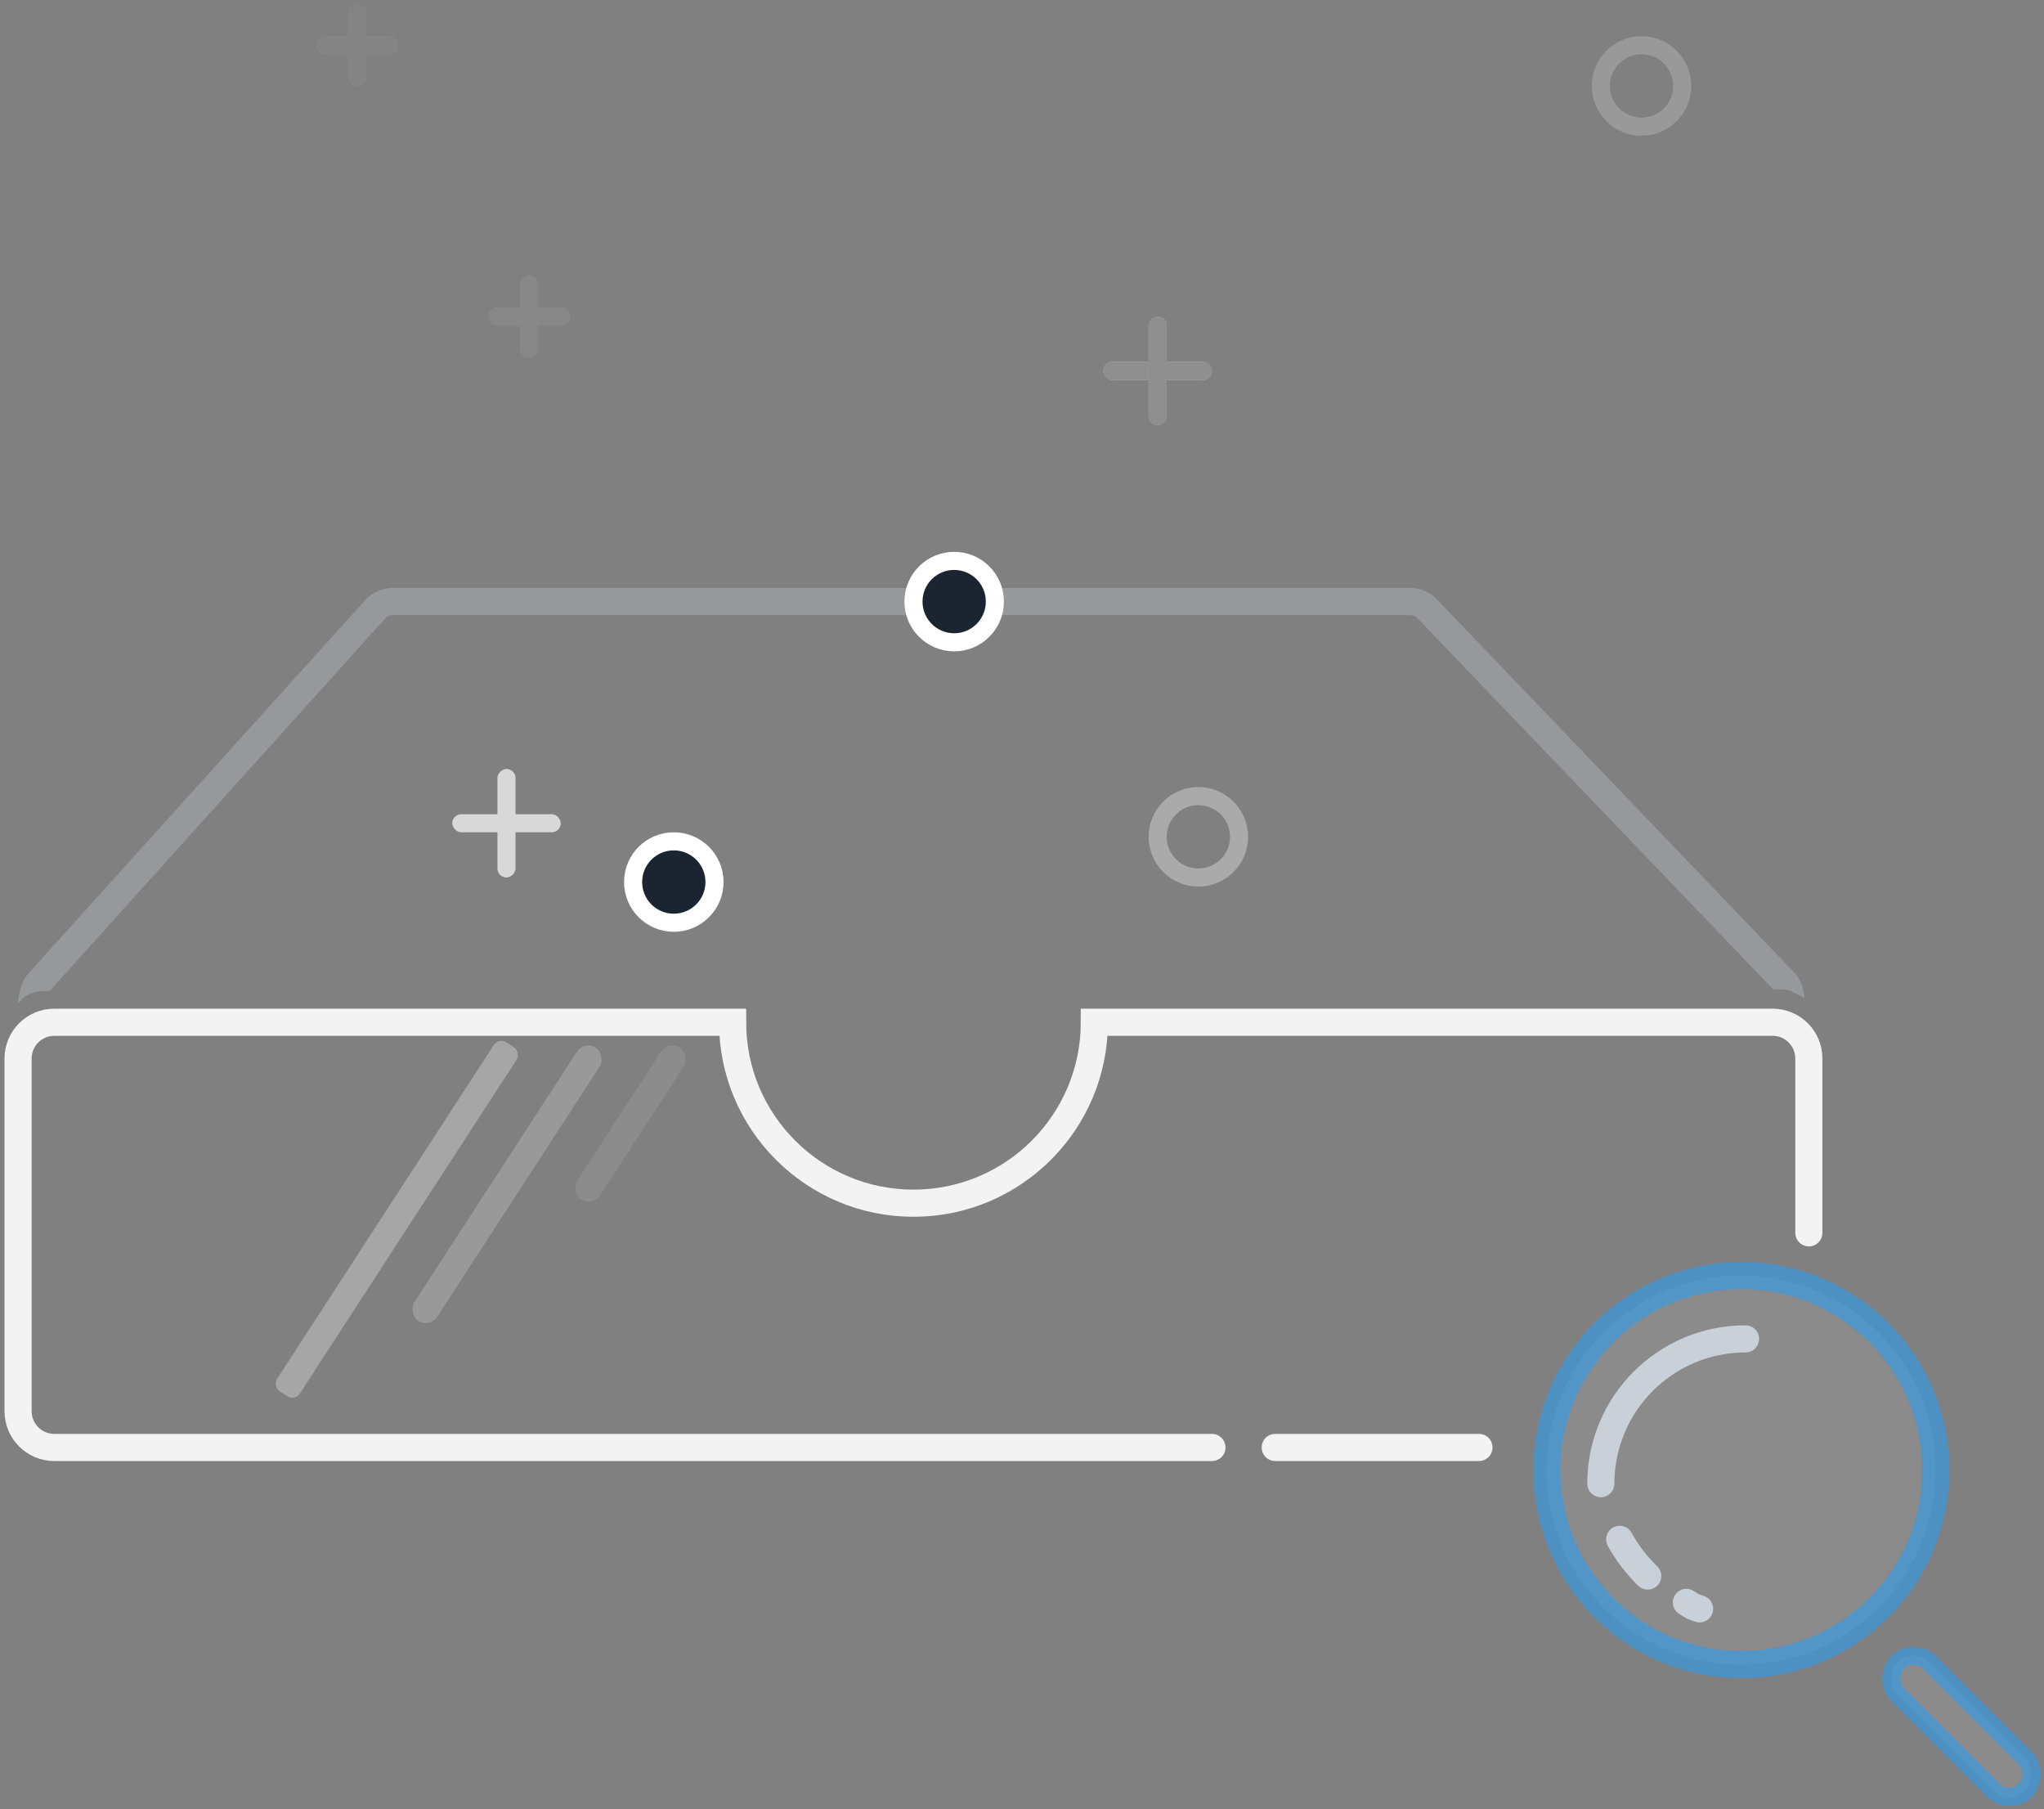 <?xml version="1.0" encoding="UTF-8"?>
<svg width="226px" height="200px" viewBox="0 0 226 200" version="1.1" xmlns="http://www.w3.org/2000/svg" xmlns:xlink="http://www.w3.org/1999/xlink">
    <rect x="0" y="0" width="226" height="200" fill="#808080" stroke="none"/>
    <!-- Generator: Sketch 47.1 (45422) - http://www.bohemiancoding.com/sketch -->
    <title>img_nothing</title>
    <desc>Created with Sketch.</desc>
    <defs>
        <rect id="path-1" x="0" y="5" width="12" height="2" rx="1"></rect>
        <rect id="path-2" x="0" y="5" width="12" height="2" rx="1"></rect>
        <rect id="path-3" x="0" y="4" width="9" height="2" rx="1"></rect>
        <rect id="path-4" x="0" y="4" width="9" height="2" rx="1"></rect>
        <rect id="path-5" x="0" y="4" width="9" height="2" rx="1"></rect>
        <rect id="path-6" x="0" y="4" width="9" height="2" rx="1"></rect>
    </defs>
    <g id="Page-1" stroke="none" stroke-width="1" fill="none" fill-rule="evenodd">
        <g id="结果为空" transform="translate(-677, -253)">
            <g id="img_nothing" transform="translate(679, 253)">
                <g id="icon_sousuomorenwu" transform="translate(169, 141)">
                    <circle id="Oval-2" stroke="#279CF4" stroke-width="3" fill-opacity="0.2" fill="#E8E9EA" opacity="0.569" cx="21.5" cy="21.5" r="21.5"></circle>
                    <path d="M22,7 C13.163,7 6,14.163 6,23" id="Oval-2-Copy" stroke="#CAD0D8" stroke-width="3" stroke-linecap="round"></path>
                    <path d="M18,31 C16.237,31 14.54,31.261 12.952,31.745 M8.33,34.072 C7.375,34.606 7.814,34.301 7,35" id="Oval-2-Copy-2" stroke="#CAD0D8" stroke-width="3" stroke-linecap="round" transform="translate(12.5, 33) rotate(-119) translate(-12.5, -33) "></path>
                    <rect id="Rectangle-2" stroke="#279CF4" stroke-width="2" fill-opacity="0.2" fill="#E8E9EA" opacity="0.569" transform="translate(45.839, 49.839) rotate(45) translate(-45.839, -49.839) " x="35.839" y="47.339" width="20" height="5" rx="2.5"></rect>
                </g>
                <path d="M198,136.278 L198,117 C198,114.791 196.209,113 194,113 L119,113 C119,124.046 110.046,133 99,133 C87.954,133 79,124.046 79,113 L4,113 C1.791,113 0,114.791 0,117 L0,156 C0,158.209 1.791,160 4,160 C44.299,160 92.272,160 116.152,160 M116,160 C124.486,160 126.911,160 132,160 M139,160 C149.011,160 124.107,160 161.525,160" id="Combined-Shape" stroke="#FFFFFF" stroke-width="3" opacity="0.9" stroke-linecap="round"></path>
                <path d="M3.538,109.489 L40.62,68.33 C40.809,68.12 41.079,68 41.362,68 C64.914,68 81.089,68 89.888,68 C97.915,68 104.84,68 110.665,68 C120.289,68 134.724,68 153.972,68 C154.244,68 154.505,68.111 154.694,68.308 L194.033,109.343 C194.094,109.407 195.205,109.301 195.785,109.489 C196.171,109.614 196.747,109.9 197.511,110.346 C197.462,109.424 197.15,108.299 196.461,107.579 L156.86,66.233 C156.106,65.445 155.062,65 153.972,65 C134.68,65 120.212,65 110.567,65 C104.808,65 97.971,65 90.057,65 C81.242,65 65.01,65 41.362,65 C40.23,65 39.151,65.48 38.392,66.32 L1.085,107.667 C0.422,108.402 0,109.956 0,110.946 C0.394,110.365 0.93,109.964 1.608,109.741 C2.625,109.408 3.373,109.672 3.538,109.489 Z" id="Combined-Shape-Copy" fill="#CAD0D8" fill-rule="nonzero" opacity="0.3"></path>
                <circle id="Oval-8" stroke="#FFFFFF" stroke-width="2" fill="#1B2431" cx="72.5" cy="97.5" r="4.5"></circle>
                <circle id="Oval-8-Copy-2" stroke="#FFFFFF" stroke-width="2" opacity="0.2" cx="179.5" cy="9.5" r="4.5"></circle>
                <circle id="Oval-8-Copy" stroke="#FFFFFF" stroke-width="2" opacity="0.331" cx="130.5" cy="92.5" r="4.5"></circle>
                <circle id="Oval-8-Copy-3" stroke="#FFFFFF" stroke-width="2" fill="#1B2431" cx="103.5" cy="66.5" r="4.5"></circle>
                <g id="Group-3" opacity="0.635" transform="translate(120, 35)">
                    <g id="Rectangle-10">
                        <use fill="#D8D8D8" fill-rule="evenodd" xlink:href="#path-1"></use>
                        <rect stroke="#979797" stroke-width="1" x="0.5" y="5.5" width="11" height="1" rx="0.5"></rect>
                    </g>
                    <g id="Rectangle-10-Copy" transform="translate(6, 6) rotate(90) translate(-6, -6) ">
                        <use fill="#D8D8D8" fill-rule="evenodd" xlink:href="#path-2"></use>
                        <rect stroke="#979797" stroke-width="1" x="0.5" y="5.5" width="11" height="1" rx="0.5"></rect>
                    </g>
                </g>
                <g id="Group-3-Copy-2" transform="translate(48, 85)" fill="#D8D8D8">
                    <rect id="Rectangle-10" x="0" y="5" width="12" height="2" rx="1"></rect>
                    <rect id="Rectangle-10-Copy" transform="translate(6, 6) rotate(90) translate(-6, -6) " x="0" y="5" width="12" height="2" rx="1"></rect>
                </g>
                <g id="Group-3-Copy" opacity="0.285" transform="translate(52, 30)">
                    <g id="Rectangle-10">
                        <use fill="#D8D8D8" fill-rule="evenodd" xlink:href="#path-3"></use>
                        <rect stroke="#979797" stroke-width="1" x="0.5" y="4.5" width="8" height="1" rx="0.5"></rect>
                    </g>
                    <g id="Rectangle-10-Copy" transform="translate(4.5, 5) rotate(90) translate(-4.5, -5) ">
                        <use fill="#D8D8D8" fill-rule="evenodd" xlink:href="#path-4"></use>
                        <rect stroke="#979797" stroke-width="1" x="0.5" y="4.5" width="8" height="1" rx="0.5"></rect>
                    </g>
                </g>
                <g id="Group-3-Copy-3" opacity="0.2" transform="translate(33, 0)">
                    <g id="Rectangle-10">
                        <use fill="#D8D8D8" fill-rule="evenodd" xlink:href="#path-5"></use>
                        <rect stroke="#979797" stroke-width="1" x="0.5" y="4.5" width="8" height="1" rx="0.5"></rect>
                    </g>
                    <g id="Rectangle-10-Copy" transform="translate(4.5, 5) rotate(90) translate(-4.5, -5) ">
                        <use fill="#D8D8D8" fill-rule="evenodd" xlink:href="#path-6"></use>
                        <rect stroke="#979797" stroke-width="1" x="0.5" y="4.5" width="8" height="1" rx="0.5"></rect>
                    </g>
                </g>
                <rect id="Rectangle-8" fill="#FFFFFF" opacity="0.2" transform="translate(54.062, 130.913) rotate(33) translate(-54.062, -130.913) " x="52.562" y="112.913" width="3" height="36" rx="1.5"></rect>
                <rect id="Rectangle-8-Copy-2" fill="#FFFFFF" opacity="0.1" transform="translate(67.704, 124.204) rotate(33) translate(-67.704, -124.204) " x="66.204" y="114.204" width="3" height="20" rx="1.5"></rect>
                <rect id="Rectangle-8-Copy" fill="#FFFFFF" opacity="0.3" transform="translate(41.874, 134.784) rotate(33) translate(-41.874, -134.784) " x="40.374" y="111.784" width="3" height="46" rx="1"></rect>
            </g>
        </g>
    </g>
</svg>